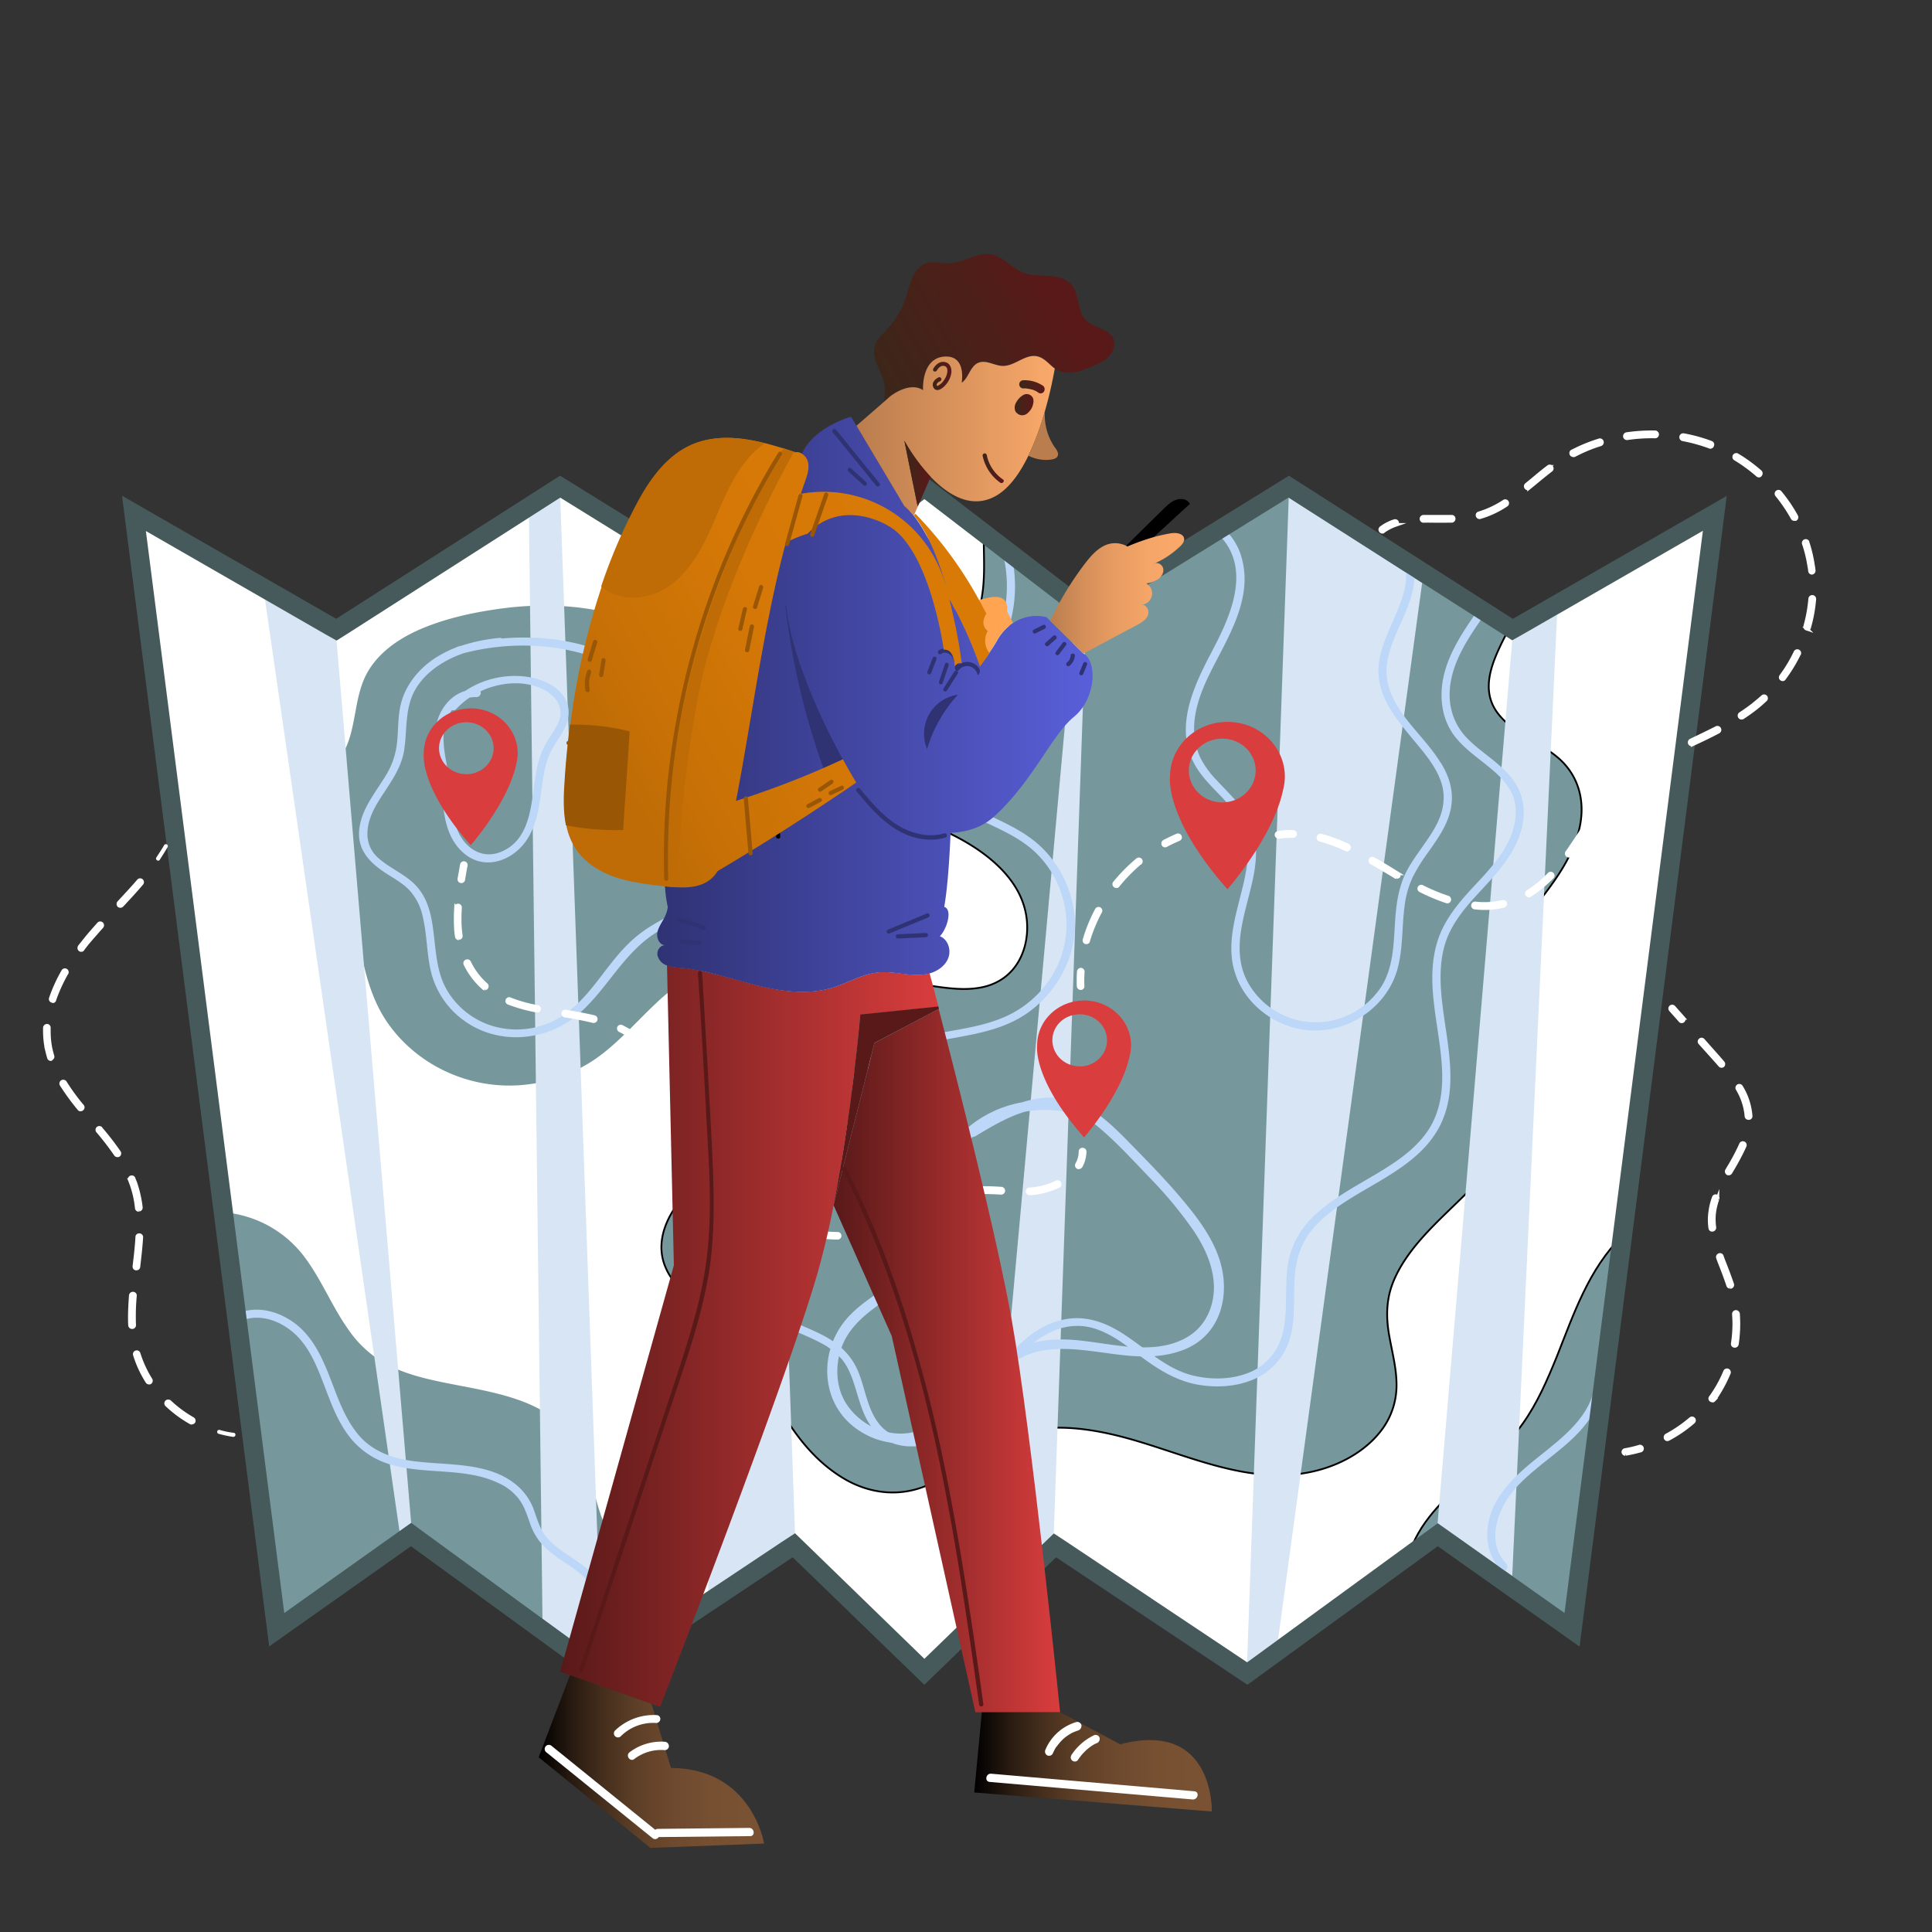 <svg xmlns="http://www.w3.org/2000/svg" xmlns:xlink="http://www.w3.org/1999/xlink" viewBox="0 0 1080 1080"><rect x="0" y="0" width="1080" height="1080" fill="#333333" stroke="none"/><defs><clipPath id="a"><rect x="-36.13" y="-36.13" width="1152.26" height="1152.26" fill="none"/></clipPath><clipPath id="g"><rect x="697.15" y="278.18" width="97.94" height="650.92" fill="none"/></clipPath><clipPath id="i"><rect x="803.63" y="343.58" width="66.79" height="537.29" fill="none"/></clipPath><clipPath id="k"><rect x="550.78" y="343.69" width="56.23" height="550.52" fill="none"/></clipPath><clipPath id="m"><rect x="395.86" y="335.05" width="48.54" height="554.47" fill="none"/></clipPath><clipPath id="o"><rect x="295.68" y="278.18" width="40.76" height="650.92" fill="none"/></clipPath><clipPath id="q"><rect x="148.13" y="335.05" width="81.72" height="521.08" fill="none"/></clipPath><clipPath id="x"><rect x="-196.83" y="-196.83" width="1473.66" height="1473.66" fill="none"/></clipPath><linearGradient id="as" x1="465.96" y1="799.42" x2="592.6" y2="799.42" gradientTransform="matrix(1, 0, 0, -1, 0, 1560)" gradientUnits="userSpaceOnUse"><stop offset="0" stop-color="#591919"/><stop offset="1" stop-color="#d93d3d"/></linearGradient><linearGradient id="au" x1="313.07" y1="813.13" x2="524.53" y2="813.13" xlink:href="#as"/><linearGradient id="aw" x1="544.59" y1="575.1" x2="677.42" y2="575.1" gradientTransform="matrix(1, 0, 0, -1, 0, 1560)" gradientUnits="userSpaceOnUse"><stop offset="0"/><stop offset="0.02" stop-color="#050302"/><stop offset="0.15" stop-color="#291b11"/><stop offset="0.29" stop-color="#462f1d"/><stop offset="0.43" stop-color="#5d3f27"/><stop offset="0.59" stop-color="#6d492e"/><stop offset="0.77" stop-color="#775032"/><stop offset="1" stop-color="#7a5233"/></linearGradient><linearGradient id="az" x1="301.12" y1="575.26" x2="427.12" y2="575.26" xlink:href="#aw"/><linearGradient id="bf" x1="367.31" y1="1166.28" x2="610.71" y2="1166.28" gradientTransform="matrix(1, 0, 0, -1, 0, 1560)" gradientUnits="userSpaceOnUse"><stop offset="0" stop-color="#2f3273"/><stop offset="1" stop-color="#595fd9"/></linearGradient><linearGradient id="bk" x1="587.05" y1="1228.35" x2="661.95" y2="1228.35" gradientTransform="matrix(1, 0, 0, -1, 0, 1560)" gradientUnits="userSpaceOnUse"><stop offset="0" stop-color="#ba7d4e"/><stop offset="0.23" stop-color="#d38e59"/><stop offset="0.5" stop-color="#e99d62"/><stop offset="0.76" stop-color="#f6a668"/><stop offset="1" stop-color="#faa96a"/></linearGradient><linearGradient id="cf" x1="490.04" y1="1343.23" x2="603.39" y2="1405.4" gradientTransform="matrix(1, 0, 0, -1, 0, 1560)" gradientUnits="userSpaceOnUse"><stop offset="0" stop-color="#3b2719"/><stop offset="0.66" stop-color="#511d19"/><stop offset="0.87" stop-color="#591919"/></linearGradient><linearGradient id="ch" x1="478.76" y1="1316.4" x2="589.61" y2="1316.4" gradientTransform="matrix(1, 0, 0, -1, 0, 1560)" gradientUnits="userSpaceOnUse"><stop offset="0" stop-color="#ba7d4e"/><stop offset="1" stop-color="#faa96a"/></linearGradient><linearGradient id="ck" x1="505.5" y1="1295.15" x2="520.27" y2="1295.15" xlink:href="#cf"/><linearGradient id="cm" x1="549.23" y1="1298.27" x2="561.12" y2="1298.27" xlink:href="#cf"/><linearGradient id="co" x1="567.2" y1="1333.8" x2="577.83" y2="1333.8" xlink:href="#cf"/><linearGradient id="cq" x1="521.3" y1="1349.81" x2="531.81" y2="1349.81" xlink:href="#cf"/><linearGradient id="cs" x1="569.81" y1="1343.76" x2="584.01" y2="1343.76" xlink:href="#cf"/><linearGradient id="cu" x1="328.93" y1="1155.3" x2="534.76" y2="1268.16" gradientTransform="matrix(1, 0, 0, -1, 0, 1560)" gradientUnits="userSpaceOnUse"><stop offset="0" stop-color="#bf6c06"/><stop offset="0.2" stop-color="#ca7206"/><stop offset="0.52" stop-color="#d57807"/><stop offset="0.87" stop-color="#d97a07"/></linearGradient></defs><title>onboarding0</title><g clip-path="url(#a)"><polygon points="958.65 287.04 907.01 690.75 907.01 690.75 878.85 910.96 803.74 857.94 787.52 869.67 697.26 935.39 589.72 863.8 516.74 934.43 443.76 863.8 383.81 903.71 336.22 935.39 229.85 857.94 154.74 910.96 124.87 677.52 74.94 287.04 188.03 352.01 313.07 272.1 426.16 342.09 516.74 272.53 549.82 297.92 607.32 342.09 720.41 272.1 843.75 350.94 845.46 352.01 958.65 287.04" fill="#fff"/></g><g clip-path="url(#a)"><path d="M907,690.75,878.85,911l-75.11-53-16.22,11.73c4.8-17.81,20.27-32.64,34.36-44.59,10.67-9.07,21.33-18,29.44-29.45S865,771.3,870.21,758.5C879.6,734.92,888,709.42,907,690.75" fill="#76989c" stroke="#000" stroke-miterlimit="10"/></g><g clip-path="url(#a)"><path d="M172.66,473.64a27.53,27.53,0,0,1-4.26-19.95c2.24-13,11.73-22.51,22-30.84a36.63,36.63,0,0,0,3.52-6.18c5.44-13.34,4.37-28.38,11.63-41.08,6.72-11.63,18.45-19.31,31-24.54,14.83-6.08,31.26-9.39,47.16-11.31,32.43-3.73,66.25.86,94,18.25a102.72,102.72,0,0,1,30.09,28.27c8.54,12.38,12.38,26,15.47,40.33,1.71,7.68,3.31,15.36,6.3,22.62,3,7.46,7.78,13.76,12.16,20.48,3.84,5.76,7,12.16,7.47,19.1a33.91,33.91,0,0,1-5.55,19.63c-8.22,13-21.66,20.7-35.64,27.1-7.78,3.63-15.79,6.93-23.15,11.31a107.05,107.05,0,0,0-18.67,14.51c-11,10.35-20.91,22-33.5,30.72a85.58,85.58,0,0,1-42.89,14.62c-29.45,1.82-57.93-12.27-73.83-35.95-8-12-11.52-25.5-14.4-39.27-3-14.19-5.66-29.23-14.73-41.18-4.37-6-10.13-10.67-14.19-16.64" fill="#76989c"/></g><g clip-path="url(#a)"><path d="M881.84,467c-5.23,17.29-17,30.84-27.85,45.13s-21.23,30.52-18.24,48.76c2.77,17.61,14.93,32.86,14.51,51.11-.32,17.49-10.25,32.86-21.77,45.87-12,13.45-26.24,24.86-37.55,38.84-5.45,6.83-10.35,14.4-13.13,22.62-3,9.07-2.88,18.24-1.17,27.63,1.71,9.6,4.37,19.2,4,29.13a41.51,41.51,0,0,1-7,21.44c-8.33,12.27-22.3,20.49-36.81,24.33-39.26,10.45-77.25-11.21-114.37-19.85-19.21-4.48-40.12-6.29-58.79,1.07-16.22,6.4-28.17,19.31-43.85,26.56-15.9,7.47-33.4,5.66-48.23-3.2-15.36-9.17-26.24-23-35-37.87-9.17-15.36-17-31.79-29.34-45.13-11.2-12-28.7-19.53-35.21-35-6.93-16.21,2.88-33.28,14.94-44.59,12.91-12.16,30.09-19.21,42.78-31.69C440.88,621.3,445.37,607,450,592.81c4.16-12.59,8.65-26.14,19.31-35.1,12.38-10.35,28.81-9.81,44.17-7.68s34,6.51,47.69-3.42c12.06-8.74,15.26-25.49,11.63-38.83-4.26-16.22-18.35-28.59-32.75-37-14-8.22-29.87-13.23-43-22.73-12.8-9.28-20.16-23.36-14.83-38.62,5.77-16.43,21.34-26.67,35.43-36.27,7.25-4.8,14.51-9.93,20.27-16.33a46.55,46.55,0,0,0,11.2-24.75c1.71-11.31.64-22.83.85-34.25L607.43,342l113.09-70,123.33,78.85c-1.17,2.24-2.24,4.37-3.41,6.61-6.19,12.49-12.8,27.42-3.84,40.33,8.43,12,24.11,16.75,34.89,26.25,12.69,11.31,15.15,27.52,10.35,43" fill="#76989c" stroke="#000" stroke-miterlimit="10"/></g><g clip-path="url(#a)"><path d="M383.81,903.71l-47.59,31.68L229.85,857.94l-75.11,53.13L124.87,677.63a64,64,0,0,1,11,1.92,62.94,62.94,0,0,1,35,24c9.07,12.37,14.72,26.67,23.58,39.26a62.37,62.37,0,0,0,16.43,16.64c7.25,4.91,15.58,8,24.11,10.35,29.88,8.11,70,8,87.38,37.24,8.54,14.29,9.18,31.15,16,46.09,6.93,15.25,20.91,25.92,33.18,37.34a146.26,146.26,0,0,1,12.27,13.23" fill="#76989c"/></g><g clip-path="url(#a)"><g clip-path="url(#g)"><polygon points="697.15 929.1 720.41 278.18 794.99 325.87 714.44 916.51 697.15 929.1" fill="#d7e5f4"/></g></g><g clip-path="url(#a)"><g clip-path="url(#i)"><polygon points="803.63 851.43 845.35 358.09 870.42 343.58 845.35 880.98 803.63 851.43" fill="#d7e5f4"/></g></g><g clip-path="url(#a)"><g clip-path="url(#k)"><polygon points="607 348.38 589.08 857.08 550.78 894.21 600.92 343.69 607 348.38" fill="#d7e5f4"/></g></g><g clip-path="url(#a)"><g clip-path="url(#m)"><polygon points="426.48 348.38 444.4 857.08 395.86 889.41 404.93 335.05 426.48 348.38" fill="#d7e5f4"/></g></g><g clip-path="url(#a)"><g clip-path="url(#o)"><polygon points="336.44 929.1 313.18 278.18 295.68 289.38 303.25 904.99 336.44 929.1" fill="#d7e5f4"/></g></g><g clip-path="url(#a)"><g clip-path="url(#q)"><polygon points="188.13 358.09 229.85 851.43 223.34 856.12 148.13 335.05 188.13 358.09" fill="#d7e5f4"/></g></g><g clip-path="url(#a)"><path d="M416.56,474.28c-1.07-20.38-26.25-25.29-35.42-40.86-3.2-5.34-3.63-11.63-3.95-17.71s-.85-11.74-2.77-17.29c-3.84-10.77-12.06-19.95-21.88-26.24-20.48-13.23-47.47-17.39-72-15.26a1.69,1.69,0,0,0-1.39-.32A97.24,97.24,0,0,0,257.8,361c-.64.11-1.17.32-1.81.43a2.14,2.14,0,0,0-.85.43,63.67,63.67,0,0,0-12.81,6.61c-9.28,6.4-16.32,15.58-18.56,26.46-1.39,6.62-1.07,13.34-1.81,20.06a43.29,43.29,0,0,1-6.19,18.35c-6.08,10.14-14.41,19.52-15.05,31.79-.53,11.31,7.37,18.25,16.54,24,4.27,2.67,8.64,5.23,12.06,9a31.65,31.65,0,0,1,7,14.3c2.56,10.67,2.13,21.66,5,32.32a47.51,47.51,0,0,0,18,25.72c19.32,14.08,46.2,11.73,64-3.52,16.64-14.41,25.5-35.21,45.13-46.63,10.77-6.29,23.15-10.24,33-18,8.21-6.93,15.57-16.86,15-28m-9.07,14.51c-6.51,9.92-17.28,15.36-27.85,20.48-10.13,4.91-19.95,10-27.95,17.93-7.25,7-13,15.36-19.2,23.15s-13.23,15.36-22.41,20.06a47.13,47.13,0,0,1-34.89,3,44.68,44.68,0,0,1-24.64-19c-5.66-9.07-6.51-19.52-7.68-29.76-1.07-9.61-2.35-19.74-8.54-27.64-6-7.78-15.68-11.09-22.83-17.49-9.28-8.43-6.4-20.49-.75-30.09,6-10.14,13.66-18.78,15.37-30.62s.1-24,6.93-34.67c5.87-9.18,15.69-15.37,26.14-19,24.75-6.5,52.28-5.86,76.18,3.42,11,4.27,21.34,10.67,28.38,19.95a43.05,43.05,0,0,1,7.36,14.83c1.39,5.65,1.28,11.42,1.81,17.18.54,5.44,1.6,10.77,4.48,15.57a37.67,37.67,0,0,0,8.22,9.18c6.72,5.76,15,10.13,20.91,16.75,6.94,8,6.72,18,1,26.78" fill="#bcd7f7"/></g><g clip-path="url(#a)"><path d="M310.83,384.77c-8.43-6.51-20.38-7.9-30.83-6.3a49.9,49.9,0,0,0-20,7.79c-6.18,1.81-11,6.61-13.87,12.38-5,10.24-2.34,21.65-.42,32.32,2,11.2,1.06,23.15,5.23,33.93,3.09,8.11,10,16,19.52,17.07,9.82,1.07,19.1-4.91,24.11-12.59,6.08-9.28,7-20.48,8.54-31.05.85-5.76,1.81-11.63,4.26-17.07,2.14-4.8,5.45-8.85,7.9-13.44,4.48-8.32,3.31-17.07-4.48-23m1.49,18.77c-1.6,3.84-4.16,7.26-6.4,10.89a46.26,46.26,0,0,0-5.23,12.8c-4.16,16.11-1.38,41.18-20.8,49-8.75,3.52-17-.43-21.77-7.79-5.33-8.11-5.33-18-6.08-27.31-1.06-11.31-5.44-22.94-3.62-34.25a24.58,24.58,0,0,1,4.26-10,2.14,2.14,0,0,0,2.46-.64,45.56,45.56,0,0,1,7.36-6.29,19.22,19.22,0,0,1,3.63-.32,2.42,2.42,0,0,0,2.66-2.16v-.08a3.08,3.08,0,0,0-.1-1c10.45-4.91,23-6.19,33.71-1.71,7.79,3.52,13.44,10.35,9.92,18.88" fill="#bcd7f7"/></g><g clip-path="url(#a)"><path d="M845.24,435.23c-6.61-8.54-16.32-14-24-21.44-9.61-9.18-12.59-21.45-10-34,2.66-13.23,10.67-24.75,18.35-35.85,1.6-2.34-1.92-5.22-3.52-2.77-7.58,11-15.37,22.3-18.67,35.21-3,11.63-2,24.54,5.33,34.56,6.3,8.54,15.9,14.19,23.69,21.34,3.94,3.63,7.46,7.79,9.38,12.81,2.25,6,1.82,12.37.11,18.45-3.73,12.59-13.12,22.41-22.08,32-8.54,9.18-16.54,18.67-20.27,30.62-7,22.3.74,45.88,2.34,68.28.86,11.2.11,22.73-5,33-4.27,8.53-11.52,15.36-19.42,21-15.68,11.2-34.46,18.67-48.12,32.43A47.35,47.35,0,0,0,720,706.44c-2,12.27,0,24.86-2.56,37.13-2.14,10.66-8.75,19.52-19.42,23.79-9.6,3.84-20.59,4-30.62,1.7-22.73-5.33-36.17-27.74-59.32-31.68-12.27-2.14-24.11,2.56-33.4,10-10.24,8.32-17,19.31-24.43,29.76C543,787.31,534.77,797,522.5,801.71c-10.56,4.06-23.36,3.74-30.83-5.44-6.83-8.32-7.9-19.74-11.84-29.34s-10.89-15.9-20.17-20.7c-8.85-4.59-18.78-7.47-26.67-13.44-9.6-7.26-12.06-18.35-7.79-29.13,9.07-22.72,36.17-32.64,45.56-55,2.56-6,3.09-12.06,3-18.46,0-6.93-.43-13.87,2.34-20.48,4.48-10.35,14.62-17.18,25.07-21.45,24.44-10,53.24-6.82,74.9-23.25,18.78-14.19,28.49-37.77,23.47-60.28a62.64,62.64,0,0,0-16.21-30c-9.18-9.39-21.24-14.62-33.08-20.17-11.41-5.33-23.47-12-29.23-23.36-5.55-11.1-1.07-22,6.72-30.84s17.39-16,24.33-25.6a82.5,82.5,0,0,0,14-32.65,77.83,77.83,0,0,0-1.28-34.35c-.74-2.78-5-1.18-4.27,1.49,6.3,24-.32,50.68-17.39,69.45-7.78,8.54-17.39,15.69-23.79,25.4-6.29,9.49-7.25,20.69-1.49,30.62,13.23,23,44.7,24.75,62.41,43.21,17.29,17.92,20.91,44.59,8.75,66a58.9,58.9,0,0,1-27.42,24.54c-13,5.65-27.42,7.14-41.29,9.92-22.19,4.48-48.54,15.26-50.89,39.79-.64,7.15.43,14.41-.75,21.56a37.26,37.26,0,0,1-7.36,16c-7.25,9.6-17.17,16.75-25.71,25.18S419,700.57,418.37,712.73c-.53,10.35,5,19.21,13.77,24.86,8.42,5.55,18.24,8.54,27.1,13.34A38.67,38.67,0,0,1,471,760.32c3.31,4.26,5.23,9.38,6.83,14.51,3.09,9.7,5.33,20.37,13.66,27.52,8.53,7.36,20.8,7.47,31.15,3.95,25.82-8.75,33.61-35.85,51.85-52.81,9.39-8.75,21.87-14.62,35.21-11.42,11.63,2.88,20.91,11,30.19,17.82,8.86,6.4,17.93,11.84,28.92,14,10.13,1.92,21.23,1.49,30.83-2.35a35.69,35.69,0,0,0,20.59-20.81c4.27-11.84,2.67-24.54,3.52-36.8.75-10.89,4-20.6,11.74-28.81,6.4-6.94,14.61-12.27,22.72-17.18,16.54-9.92,35.32-19.1,45.24-35.95,12.16-20.49,6.19-45,3.31-67-1.5-11.31-2.46-23.05.21-34.25,2.88-12.48,11-22.3,19.74-31.69,8.85-9.6,18.13-19.31,22.62-31.69,3.94-11,3.41-22.61-4.06-32.11" fill="#bcd7f7"/></g><g clip-path="url(#a)"><path d="M805.45,426.59c-8.86-14.73-24.44-26.14-29.24-42.89-5.65-19.85,11.1-37.24,14-56.23a34.52,34.52,0,0,0-.75-13.65c-.74-2.78-5-1.18-4.27,1.49,2.57,9.71-1.17,19.42-5,28.38-3.73,8.75-8.22,17.6-9.39,27.1-2.13,17.82,9.92,31.47,20.81,44.6,5.33,6.4,10.77,13,13.65,20.8,3.31,8.86,1.71,17.6-2.77,25.82-4.8,8.75-11.74,16.43-16.33,25.28-5.22,10.25-6,21.66-6.61,32.87-.64,10.88-1.49,22.19-7.58,31.68a44.05,44.05,0,0,1-23.47,17.61,43.34,43.34,0,0,1-51.21-20.81c-10.13-19.42.22-40.86,3.74-60.6,1.7-9.71,1.81-20-2.46-29S686.7,443.34,680,436a50.26,50.26,0,0,1-9.07-12.59,38.41,38.41,0,0,1-3.41-17.29c.42-12,5.44-23.25,10.88-33.82,9.81-19,22.19-39.69,15.36-61.66A33.52,33.52,0,0,0,686.59,298c-1.92-2.14-5.65.42-3.73,2.56,16.43,18.67,4.8,44.17-5,62.84-10.56,20.06-22.51,44.38-8.85,65.93,5.65,9,14.3,15.58,20.7,24,6.61,8.75,8.75,18.67,7.46,29.34-2.45,20.48-13.65,41.39-6.5,62.09,6.18,18.25,25.28,31.79,45.55,31.26,21-.53,39.59-14.94,44.92-34.14,3.2-11.42,2.45-23.36,4-35a52.28,52.28,0,0,1,4.8-17,100.34,100.34,0,0,1,8.32-13.33c5.76-8.11,11.95-16.75,13.12-26.78,1.07-8.22-1.49-16.11-5.86-23.26" fill="#bcd7f7"/></g><g clip-path="url(#a)"><path d="M329.29,878c-7.47-6.94-17.71-11.1-24.12-19.1-3.62-4.59-5-10.24-7-15.58A32.11,32.11,0,0,0,290,831.26c-16-14.72-40.43-11.73-60.6-14.72-11.84-1.81-22.4-6.08-29.76-15.36-7-8.75-10.67-19.42-14.62-29.66-4.37-11.31-9.49-23.37-19.52-31.26-8.86-6.94-21.23-10.67-32.12-6.19a2.23,2.23,0,0,0,1.49,4.2l.11,0c9.93-4.05,20.91-.21,28.6,6.3,8.53,7.14,13,17.81,16.85,27.74,3.74,9.6,7,19.41,12.91,28.05a44.93,44.93,0,0,0,23.9,18c19.85,6.29,42.25,1.6,61.35,10.66a30.1,30.1,0,0,1,11,8.33c3.41,4.26,4.91,9.28,6.72,14.29a33.62,33.62,0,0,0,7.79,12.81,76.37,76.37,0,0,0,11.41,8.85c4.48,3,9.18,6.08,12.81,10.14a35.48,35.48,0,0,1,2.77,43.63c-1.71,2.35,1.81,5.12,3.52,2.88a40.11,40.11,0,0,0-5.33-52" fill="#bcd7f7"/></g><g clip-path="url(#a)"><path d="M891.65,773.33c-2,18.25-18.14,30.3-31.9,41.29-13.12,10.46-26.46,22.62-28.17,39.8-.85,8.53,1.39,16.75,7.47,23.15,2,2.13,4.91-1.28,3-3.42-11.63-12-5-30.72,4.69-41.71,11.31-12.91,27.1-21.34,38.2-34.46,5.87-6.94,10.24-14.94,11.2-23.79.32-2.89-4.27-3.74-4.48-.86" fill="#bcd7f7"/></g><g clip-path="url(#x)"><path d="M680.27,700.06c-5-12.15-13.51-22.79-22.24-32.89-9.28-10.78-19.38-20.88-29.34-31.11-5.59-5.59-11.6-11.32-18.42-15.55a2.07,2.07,0,0,0-1.09-.82l-.68-.28a48,48,0,0,0-9.69-4.23c-9.14-2.73-18.56-1.77-27.43,1a64.83,64.83,0,0,0-31.65,15.28,63.48,63.48,0,0,0-18.29,28.52c-3.82,12.42-.68,26.2-5.73,38.21-4,9.68-13,16.1-21.42,22s-17.88,12-23.88,20.74c-12.83,18.43-10.51,45.17,9.28,58.4a42.38,42.38,0,0,0,30.56,7c9.83-1.77,17.88-7.09,24.84-13.64,15-14.06,25.92-34.52,48.85-37.93,25.38-3.69,51,9.14,76,.41,23.88-8.06,28.93-34.25,20.33-55M663.76,747.4c-20.33,11.88-46.53,1.91-68.36,1.37-11.19-.27-22.11,1.77-31.52,7.64-7.78,4.91-14.06,11.87-20.06,18.56C532,788.34,518.3,804.44,497.7,800.89a36.84,36.84,0,0,1-25-16.78c-5.59-9.28-5.87-21.15-2.18-31.11,7.23-19.38,28.65-26.34,42.43-40.53,7.64-7.91,10.65-17.46,11.33-28.24.68-11.6,1.36-22.38,7-32.89a59,59,0,0,1,12.55-15.83,2.73,2.73,0,0,0,1.5-.4c8.6-5.19,17.74-10.65,27.56-13.65a61.83,61.83,0,0,1,32.48,2.73,55,55,0,0,1,9.82,6.82c9.69,8.33,18.42,17.88,27.16,27A232.25,232.25,0,0,1,667,687.64c6.55,9.69,11.6,20.6,11.6,32.34-.13,11-5,21.69-14.87,27.42" fill="#bcd7f7"/></g><g clip-path="url(#a)"><path d="M845.67,345.93l-125.15-80L607.75,335.69l-90.9-69.78-91,69.78L313.07,265.91l-125.15,80L68.21,277.11l82.26,643.24,79.27-56L336.11,941.8l107-71.27,73.61,71.27,73.62-71.27,107,71.27,106.37-77.46L883,920.46l82.26-643.24Zm28.91,555.75-64.44-45.56-6.51-4.58-6.4,4.69-100.08,73L596.55,862.1l-7.47-4.91-6.4,6.19-65.94,63.91-65.93-64-6.4-6.19L436.94,862,336.33,929,236.25,856l-6.4-4.7-6.51,4.59L158.9,901.68,81.55,296.85l100.72,57.94,5.86,3.3,5.77-3.62,119.28-76.29L420,344.33l6.51,4.05,6.08-4.69L516.74,279l84.18,64.65,6.08,4.69,6.51-4.05,106.8-66.15,119.38,76.18,5.66,3.63,5.87-3.31,100.71-57.93Z" fill="#465a5c"/></g><g clip-path="url(#a)"><path d="M686.17,403.54c-17.71,0-32.12,13.66-32.12,30.62,0,0-3.31,22.83,32.12,62.95,0,0,25.39-29,31-55.16v-.11a30.15,30.15,0,0,0,1.07-7.68c0-16.85-14.3-30.62-32.11-30.62m-2.88,45c-10.35,0-18.68-8-18.68-17.82s8.33-17.82,18.68-17.82,18.67,8,18.67,17.82-8.43,17.82-18.67,17.82" fill="#d93d3d"/></g><g clip-path="url(#a)"><path d="M606,559.31c-14.51,0-26.24,11.2-26.24,25.07,0,0-2.78,18.67,26.24,51.43,0,0,20.81-23.69,25.39-45.13v-.11a24.78,24.78,0,0,0,.86-6.29c0-13.77-11.74-25-26.25-25m-2.45,36.81c-8.43,0-15.26-6.51-15.26-14.62S595.16,567,603.59,567s15.25,6.51,15.25,14.51-6.82,14.62-15.25,14.62" fill="#d93d3d"/></g><g clip-path="url(#a)"><path d="M263.14,396c-14.51,0-26.25,11.2-26.25,25.07,0,0-2.77,18.67,26.25,51.42,0,0,20.8-23.68,25.39-45.13v-.1a24.78,24.78,0,0,0,.85-6.3c0-13.76-11.73-25-26.24-25m-2.46,36.81c-8.42,0-15.25-6.51-15.25-14.51s6.83-14.51,15.25-14.51,15.26,6.5,15.26,14.51-6.83,14.51-15.26,14.51" fill="#d93d3d"/></g><g clip-path="url(#a)"><path d="M258,492.63h-.22a1.08,1.08,0,0,1-1-1.15s0-.09,0-.13h0c.43-2.67,1-5.34,1.39-8a1.14,1.14,0,0,1,1.37-.86h0a1.07,1.07,0,0,1,.86,1.24v0c-.53,2.67-1,5.34-1.39,7.9a1.06,1.06,0,0,1-1.06,1" fill="#fff" stroke="#fff" stroke-miterlimit="10" stroke-width="2"/></g><g clip-path="url(#a)"><path d="M468.3,691.93h0a83.3,83.3,0,0,1-16.21-1.71,1.06,1.06,0,0,1-.9-1.21c0-.06,0-.12,0-.18h0a1.14,1.14,0,0,1,1.37-.85h0a78,78,0,0,0,15.68,1.71,1.12,1.12,0,1,1,0,2.24h0m16-1.6a1.44,1.44,0,0,1-1.18-.86,1.15,1.15,0,0,1,.84-1.38h0a68.9,68.9,0,0,0,13.44-4.27l1.49-.75a1.19,1.19,0,0,1,1.5.54,1.07,1.07,0,0,1-.43,1.44l-.11.05h0c-.53.21-1.06.53-1.6.75a78.2,78.2,0,0,1-13.87,4.48h-.1m-47.16-5.12c-.21,0-.32,0-.43-.11a67.62,67.62,0,0,1-14.08-8.43,1.14,1.14,0,1,1,1.39-1.81h0A72,72,0,0,0,437.58,683a1.23,1.23,0,0,1,.64,1.49,1.31,1.31,0,0,1-1.07.75m76.39-7.69a1.17,1.17,0,0,1-1.17-1.17,1.14,1.14,0,0,1,.53-1A122,122,0,0,1,527.3,668a1.15,1.15,0,0,1,1.48.69l0,.06a1.06,1.06,0,0,1-.62,1.37h0A104.77,104.77,0,0,0,514,677.42c-.11.1-.22.1-.43.1m62-10.45a1.12,1.12,0,1,1-.11-2.24h.64a41.92,41.92,0,0,0,14.4-3.84,1.2,1.2,0,1,1,1.2,2.07l-.13.06a44.87,44.87,0,0,1-15.26,4h-.74m-16-.32h0c-5.33-.32-10.66-.43-16-.22a1.17,1.17,0,1,1-.21-2.34,137,137,0,0,1,16.21.21,1.18,1.18,0,1,1,0,2.35M412,665.68a.94.94,0,0,1-.85-.43A104.84,104.84,0,0,1,401.73,652a1.15,1.15,0,0,1,1.92-1.28h0a111.36,111.36,0,0,0,9.18,12.91,1.18,1.18,0,0,1-.11,1.6.92.92,0,0,1-.75.43m-17.07-27.1a1.18,1.18,0,0,1-1.07-.64c-1.6-3.09-3.09-6.19-4.58-9.28l-2.56-5.12a1.19,1.19,0,1,1,2.07-1.19l.06.12h0l2.56,5.12c1.49,3.1,3.09,6.19,4.59,9.18a1.15,1.15,0,0,1-.46,1.56l-.08,0h0a1.63,1.63,0,0,1-.53.21M380,610.2a1.14,1.14,0,0,1-1-.53,134.85,134.85,0,0,0-8.85-13.23,1.14,1.14,0,1,1,1.81-1.39h0A129.75,129.75,0,0,1,381,608.5a1.2,1.2,0,0,1-.43,1.6,3.41,3.41,0,0,1-.64.1M360.23,585a1,1,0,0,1-.75-.32,59.29,59.29,0,0,0-13-8.75,1.2,1.2,0,0,1-.42-1.6,1.16,1.16,0,0,1,1.38-.42A63.66,63.66,0,0,1,361,583a1.06,1.06,0,0,1,.2,1.49l-.09.11a1,1,0,0,1-.85.42m-28.38-14.19h-.32c-4.8-1.17-9.71-2.13-15.69-3.09a1.16,1.16,0,0,1-1-1.28,1.07,1.07,0,0,1,1.15-1l.13,0h.11c6,1,11,1.92,15.9,3.09A1.15,1.15,0,0,1,333,570v0a1.23,1.23,0,0,1-1.17.85M300.16,565H300a90.88,90.88,0,0,1-15.69-4.38,1.11,1.11,0,0,1-.74-1.39,1.1,1.1,0,0,1,1.38-.74c.11,0,.11,0,.22.1a82.21,82.21,0,0,0,15.25,4.27,1.07,1.07,0,0,1,.9,1.22,1,1,0,0,1,0,.17h0c0,.43-.43.75-1.07.75M271,552.59a1,1,0,0,1-.74-.32c-.54-.53-1.18-1.07-1.71-1.6a42.41,42.41,0,0,1-8.32-11.52,1.2,1.2,0,1,1,2.07-1.2l.06.13A39,39,0,0,0,270.18,549c.53.54,1.07,1,1.6,1.5a1.17,1.17,0,0,1,.11,1.6,2.63,2.63,0,0,1-.86.53m-14.51-28.06a1.25,1.25,0,0,1-1.17-1,41.65,41.65,0,0,1-.53-5.33c-.11-1.82-.11-3.42-.11-5.13s.11-3.84.21-5.86a1.24,1.24,0,0,1,1.18-1.07,1.06,1.06,0,0,1,1.07,1.06.37.37,0,0,1,0,.11h0c-.1,1.92-.21,3.84-.21,5.66s0,3.3.11,4.91.32,3.41.53,5.12a1.07,1.07,0,0,1-.83,1.26l-.13,0-.11.21" fill="#fff" stroke="#fff" stroke-miterlimit="10" stroke-width="2"/></g><g clip-path="url(#a)"><path d="M603.05,652.56a.77.77,0,0,1-.53-.11,1.17,1.17,0,0,1-.43-1.6h0A14.24,14.24,0,0,0,604,643.7a1.07,1.07,0,0,1,1.07-1.07h.11a1.17,1.17,0,0,1,1.17,1.17h0a18,18,0,0,1-2.24,8.21,1.65,1.65,0,0,1-1.07.54" fill="#fff" stroke="#fff" stroke-miterlimit="10" stroke-width="2"/></g><g clip-path="url(#a)"><path d="M604.12,552.38a1.17,1.17,0,0,1-1.17-1.07,70.46,70.46,0,0,1,.1-8.22,1.24,1.24,0,0,1,1.18-1.06,1.18,1.18,0,0,1,1.06,1.28,66.72,66.72,0,0,0-.1,8,1,1,0,0,1-.94,1.07Z" fill="#fff" stroke="#fff" stroke-miterlimit="10" stroke-width="2"/></g><g clip-path="url(#a)"><path d="M607.32,526.77H607a1.05,1.05,0,0,1-.77-1.29.3.3,0,0,1,0-.1h0a89,89,0,0,1,6.83-16.75,1.12,1.12,0,0,1,1.5-.53,1.11,1.11,0,0,1,.53,1.49.11.11,0,0,1-.11.11A91.73,91.73,0,0,0,608.28,526a.86.86,0,0,1-1,.75m16.75-31.37a1.17,1.17,0,0,1-1.17-1.17,1,1,0,0,1,.32-.75,96.53,96.53,0,0,1,12.69-12.8,1.15,1.15,0,0,1,1.61.11,1.14,1.14,0,0,1-.11,1.6h-.11A91.43,91.43,0,0,0,624.93,495a1,1,0,0,1-.86.42" fill="#fff" stroke="#fff" stroke-miterlimit="10" stroke-width="2"/></g><g clip-path="url(#a)"><path d="M651.28,472.68a1.06,1.06,0,0,1-1.07-1.06v-.12a1.14,1.14,0,0,1,.53-1c2.46-1.28,4.91-2.45,7.37-3.52a1.15,1.15,0,0,1,.85,2.14c-2.45,1.06-4.8,2.13-7.15,3.41a.77.77,0,0,1-.53.11" fill="#fff" stroke="#fff" stroke-miterlimit="10" stroke-width="2"/></g><g clip-path="url(#a)"><path d="M714.65,467.77a1.06,1.06,0,0,1-1.07-1.06.37.37,0,0,1,0-.11,1.12,1.12,0,0,1,1-1.07,41,41,0,0,1,8.21-.53,1.17,1.17,0,0,1,0,2.34h-.43a58.22,58.22,0,0,0-7.46.54l-.22-.11" fill="#fff" stroke="#fff" stroke-miterlimit="10" stroke-width="2"/></g><g clip-path="url(#a)"><path d="M830,507.67a46.65,46.65,0,0,1-5.54-.32,1.17,1.17,0,1,1,.21-2.34h0a46.38,46.38,0,0,0,15.36-.86,1.15,1.15,0,0,1,.54,2.24h0A44.31,44.31,0,0,1,830,507.67m-20.91-3.73h-.32A110.42,110.42,0,0,1,794,497.75a1.11,1.11,0,0,1-.53-1.49,1.12,1.12,0,0,1,1.49-.54h0a104.56,104.56,0,0,0,14.4,6,1.16,1.16,0,0,1,.77,1.44l0,.05a1.07,1.07,0,0,1-1.07.75m45.67-3.31a1.12,1.12,0,0,1-1-.53,1.17,1.17,0,0,1,.32-1.6h0a62.58,62.58,0,0,0,11.95-9.82,1.13,1.13,0,1,1,1.7,1.5h0l-.1.1a66.25,66.25,0,0,1-12.38,10.14.82.82,0,0,1-.53.21m-74-10.35a4.94,4.94,0,0,1-.53-.1L778.24,489c-3.73-2.24-7.68-4.59-11.63-6.83a1.21,1.21,0,0,1-.43-1.6,1.16,1.16,0,0,1,1.6-.42h0c4,2.24,7.9,4.58,11.63,6.93l1.92,1.18a1.19,1.19,0,0,1,.43,1.6,2.27,2.27,0,0,1-1.07.42m96.24-11.95a1.43,1.43,0,0,1-.64-.21,1.18,1.18,0,0,1-.32-1.6h0l.64-.85c2.35-3.42,4.69-6.94,6.93-10.35l1.28-1.92a1.15,1.15,0,0,1,1.92,1.28h0l-1.28,1.92c-2.24,3.41-4.58,6.93-6.93,10.35l-.64,1a1.05,1.05,0,0,1-1,.42m-123.87-3.41a.89.89,0,0,1-.53-.11,88.9,88.9,0,0,0-14.62-5.44,1.2,1.2,0,0,1,.43-2.35h.21a93.39,93.39,0,0,1,14.94,5.55,1.11,1.11,0,0,1,.53,1.49h0a1.06,1.06,0,0,1-1,.85m141.58-22.73a2,2,0,0,1-.75-.21,1.07,1.07,0,0,1-.31-1.48l.1-.12A97.06,97.06,0,0,1,903,439.71a16.86,16.86,0,0,1,1.39-1.28,1.13,1.13,0,1,1,1.49,1.71h0l-1.28,1.28a92.94,92.94,0,0,0-9.07,10.35c-.1.32-.42.42-.85.42m23-21.33a1.19,1.19,0,0,1-1.17-1.18,1.14,1.14,0,0,1,.53-1c4-2.56,8.54-5.12,13.87-7.89a1.2,1.2,0,1,1,1.2,2.07L932,423a153.57,153.57,0,0,0-13.66,7.79c-.1.11-.32.11-.64.11m28-14.73a1.18,1.18,0,0,1-1.19-1.18,1.22,1.22,0,0,1,.65-1.06c4.38-2.13,9.39-4.48,14.19-6.93a1.2,1.2,0,1,1,1.2,2.07l-.13.06h0c-4.8,2.56-9.82,4.91-14.19,6.94a4.94,4.94,0,0,1-.53.1m27.84-14.93a1.19,1.19,0,0,1-1.17-1.18,1.14,1.14,0,0,1,.53-1c2.46-1.6,4.8-3.31,6.94-4.91,1.81-1.49,3.63-3,5.44-4.58a1.13,1.13,0,1,1,1.71,1.49h0l-.11.11c-1.81,1.7-3.63,3.3-5.55,4.8-2.13,1.7-4.59,3.41-7,5a.93.93,0,0,1-.75.22m22.94-21.45a1.14,1.14,0,0,1-.64-.21,1.08,1.08,0,0,1-.31-1.48l.1-.12h0a80.85,80.85,0,0,0,8-13.34,1.15,1.15,0,0,1,2.13.85.1.1,0,0,1-.1.11,85.76,85.76,0,0,1-8.32,13.66.86.86,0,0,1-.86.53m13.76-28.27h-.32a1.26,1.26,0,0,1-.85-1.39,82.66,82.66,0,0,0,2.78-15.36,1.17,1.17,0,1,1,2.34.21h0a79.81,79.81,0,0,1-2.88,15.79c0,.43-.43.75-1.07.75m2.67-31.26a1.16,1.16,0,0,1-1.17-1.07,21.55,21.55,0,0,0-.43-2.77,72.05,72.05,0,0,0-3-12.38,1.17,1.17,0,0,1,2-1.17.62.62,0,0,1,.11.42,75.85,75.85,0,0,1,3,12.7,27.75,27.75,0,0,1,.42,2.88,1.21,1.21,0,0,1-1,1.39h-.1m-204.1-29h-4.91c-2.78,0-5.44-.11-8.11,0a1.18,1.18,0,0,1,0-2.35h15.79a1.06,1.06,0,0,1,1.17.95h0V290a1.18,1.18,0,0,1-1.17,1.18h-2.77m194.39-1a1.11,1.11,0,0,1-1-.54,88.76,88.76,0,0,0-8.75-12.91,1.14,1.14,0,1,1,1.81-1.38,84.49,84.49,0,0,1,9,13.23,1.2,1.2,0,0,1-.42,1.6H1003M827.1,289.17a1.19,1.19,0,0,1-1.17-1.17,1.07,1.07,0,0,1,.85-1.07,54,54,0,0,0,14-6.61,1.15,1.15,0,1,1,1.28,1.92h0a52.93,52.93,0,0,1-14.51,6.82.73.73,0,0,1-.43.11M854,273a1,1,0,0,1-.85-.42,1.17,1.17,0,0,1,.1-1.6h0l2.88-2.35c3.1-2.56,6.19-5.23,9.5-7.68a1.14,1.14,0,0,1,1.39,1.81c-3.2,2.46-6.3,5-9.39,7.58l-2.88,2.34a1.13,1.13,0,0,1-.75.32m129.2-7.14a1,1,0,0,1-.74-.32,88.3,88.3,0,0,0-12.59-9.18,1.17,1.17,0,0,1,1.17-2,87.38,87.38,0,0,1,12.91,9.39,1.17,1.17,0,0,1,.11,1.6.89.89,0,0,1-.86.54M879.49,254.5a1.2,1.2,0,0,1-1.07-.64,1.16,1.16,0,0,1,.46-1.57l.08,0a89.93,89.93,0,0,1,14.83-6.09,1.19,1.19,0,1,1,.91,2.19l-.17.06h0a84.55,84.55,0,0,0-14.4,6,2,2,0,0,1-.64.11m76.71-4.7a.66.66,0,0,1-.43-.1,93.39,93.39,0,0,0-15-4.17,1.2,1.2,0,0,1-1-1.38,1.16,1.16,0,0,1,1.28-1h0a87.32,87.32,0,0,1,15.47,4.26,1.07,1.07,0,0,1,.7,1.34,1,1,0,0,1-.06.16,1.06,1.06,0,0,1-1,.85M909.47,245a1.17,1.17,0,0,1-1.17-1.17,1.24,1.24,0,0,1,1-1.18,99.37,99.37,0,0,1,15.89-1,1.2,1.2,0,0,1,1.18,1.18h0a1.17,1.17,0,0,1-1,1.17h-.22a94.26,94.26,0,0,0-15.57,1h-.11" fill="#fff" stroke="#fff" stroke-miterlimit="10" stroke-width="2"/></g><g clip-path="url(#a)"><path d="M772.8,297.28a1.26,1.26,0,0,1-1-.53,1.17,1.17,0,0,1,.21-1.6h0a24.78,24.78,0,0,1,7.47-3.85,1.19,1.19,0,0,1,1.49.64h0a1.15,1.15,0,0,1-.69,1.48l-.05,0h0a27.47,27.47,0,0,0-6.83,3.52.64.64,0,0,1-.64.32" fill="#fff" stroke="#fff" stroke-miterlimit="10" stroke-width="2"/></g><g clip-path="url(#a)"><path d="M88.38,481.11a1.57,1.57,0,0,1-.64-.22,1.17,1.17,0,0,1-.32-1.6c1.49-2.24,3-4.58,4.27-6.72a1.12,1.12,0,1,1,2,1h0a.1.1,0,0,1-.1.11h0c-1.28,2.24-2.78,4.59-4.27,6.93a1.12,1.12,0,0,1-1,.54" fill="#fff"/></g><g clip-path="url(#a)"><path d="M107.16,795.31a.78.78,0,0,1-.54-.11,68,68,0,0,1-13.44-9.92,1.17,1.17,0,0,1,0-1.6,1.28,1.28,0,0,1,1.6-.11,67.28,67.28,0,0,0,13,9.61,1.2,1.2,0,0,1,.42,1.6,1.67,1.67,0,0,1-1.06.53m-23.8-22.4a1.12,1.12,0,0,1-1-.54,61.64,61.64,0,0,1-7-15.15,1.12,1.12,0,0,1,2.14-.64,62.48,62.48,0,0,0,6.72,14.62,1.18,1.18,0,0,1-.32,1.6h0a.84.84,0,0,1-.54.11m-9.49-31a1.16,1.16,0,0,1-1.17-1.07c-.11-1.49-.11-3.09-.11-4.59,0-3.62.21-7.57.53-12.05a1.2,1.2,0,0,1,1.28-1.07,1.08,1.08,0,0,1,1.08,1.06s0,.08,0,.11h0a118.21,118.21,0,0,0-.53,11.85c0,1.49,0,3,.1,4.48a1.15,1.15,0,0,1-1,1.27h-.16m2.35-32.76h-.11a1.06,1.06,0,0,1-1-1.14.68.68,0,0,1,0-.14h0c.64-5.22,1.28-10.77,1.6-16.32a1,1,0,0,1,.93-1.07h.24A1.09,1.09,0,0,1,79,691.5s0,.07,0,.11h0c-.32,5.55-1,11.2-1.6,16.43a1.06,1.06,0,0,1-1.06,1.07h-.11m1.38-32.75a1.16,1.16,0,0,1-1.17-1.07,55.88,55.88,0,0,0-2.88-13c-.32-.86-.64-1.82-1-2.67a1.15,1.15,0,0,1,.69-1.48h.06a1.06,1.06,0,0,1,1.37.61v0c.32,1,.75,1.81,1.07,2.77a65.13,65.13,0,0,1,3,13.44,1.19,1.19,0,0,1-1,1.28h0l-.22.11M65.65,645.84a1.12,1.12,0,0,1-1-.54,156.77,156.77,0,0,0-9.92-12.91,1.13,1.13,0,1,1,1.6-1.6.39.39,0,0,1,.11.22,159.05,159.05,0,0,1,10.13,13.12,1.16,1.16,0,0,1-.32,1.6c-.1.11-.42.11-.64.11M45.06,620.23a.94.94,0,0,1-.85-.43,136.37,136.37,0,0,1-9.82-13.44,1.15,1.15,0,0,1,1.92-1.28.11.11,0,0,0,.11.11A116.36,116.36,0,0,0,46,618.31a1.07,1.07,0,0,1-.09,1.51l-.12.09a1.16,1.16,0,0,1-.75.32M28.42,592.06a1.05,1.05,0,0,1-1.07-.85c-.53-1.6-.85-3.2-1.28-4.91a49.07,49.07,0,0,1-1-9.6v-2.24a1.25,1.25,0,0,1,1.18-1.07,1.08,1.08,0,0,1,1.07,1.07.45.45,0,0,1,0,.11v2.13a51.12,51.12,0,0,0,.86,9.07c.32,1.49.74,3.09,1.17,4.59a1.08,1.08,0,0,1-.66,1.36l-.09,0c0,.32-.1.32-.21.32m1.07-32.43a.35.35,0,0,1-.32-.11,1.06,1.06,0,0,1-.78-1.29l0-.09h0A87.37,87.37,0,0,1,35.25,543a1.12,1.12,0,1,1,2,1,.09.09,0,0,1-.1.1,91.43,91.43,0,0,0-6.72,14.73.89.89,0,0,1-.9.86h-.06m16-28.59a1.18,1.18,0,0,1-1.17-1.18,1.91,1.91,0,0,1,.21-.74l3.84-4.8c2-2.46,4.27-5,6.83-7.9a1.14,1.14,0,0,1,1.6-.11,1.15,1.15,0,0,1,.11,1.61h0c-2.56,2.88-4.81,5.44-6.83,7.78-1.28,1.5-2.56,3.1-3.74,4.7a1,1,0,0,1-.85.64m21.76-24.65a1,1,0,0,1-.74-.32,1.15,1.15,0,0,1,0-1.6h0c3.52-3.84,7.36-7.89,11-12.16a1.13,1.13,0,1,1,1.7,1.49h0c-3.62,4.27-7.46,8.43-11.09,12.27a1.06,1.06,0,0,1-.86.32" fill="#fff" stroke="#fff" stroke-miterlimit="10" stroke-width="2"/></g><g clip-path="url(#a)"><path d="M130.31,803.21h-.11a68.16,68.16,0,0,1-8-1.71,1.07,1.07,0,0,1-.77-1.3.29.29,0,0,1,0-.09,1.07,1.07,0,0,1,1.3-.77l.09,0a47,47,0,0,0,7.79,1.6,1.08,1.08,0,0,1,1,1.15s0,.09,0,.14a1.23,1.23,0,0,1-1.28,1" fill="#fff"/></g><g clip-path="url(#a)"><path d="M940.09,570.94a.94.94,0,0,1-.85-.43l-5.34-6a1.13,1.13,0,1,1,1.71-1.49h0l5.33,6a1.06,1.06,0,0,1,0,1.51l-.1.09a1,1,0,0,1-.75.32" fill="#fff" stroke="#fff" stroke-miterlimit="10" stroke-width="2"/></g><g clip-path="url(#a)"><path d="M932.09,804.59a1.06,1.06,0,0,1-1.07-1.06.41.41,0,0,1,0-.11,1.12,1.12,0,0,1,.53-1,77.94,77.94,0,0,0,13.55-9.28,1.13,1.13,0,1,1,1.5,1.7h0a74.3,74.3,0,0,1-14,9.61,1,1,0,0,1-.53.1m25.07-21.66a1.14,1.14,0,0,1-.64-.21,1.07,1.07,0,0,1-.31-1.48l.1-.12c.64-.85,1.17-1.6,1.7-2.45a70.07,70.07,0,0,0,6.3-11.85,1.15,1.15,0,0,1,2.2.7,1.11,1.11,0,0,1-.07.16A79.6,79.6,0,0,1,959.93,780c-.53.85-1.17,1.7-1.81,2.56a1.35,1.35,0,0,1-1,.42m12.7-30.62h-.22a1.07,1.07,0,0,1-1-1.14s0-.09,0-.14a74.8,74.8,0,0,0,.86-11c0-1.81-.11-3.62-.22-5.44a1.2,1.2,0,0,1,1.07-1.28h0a1.27,1.27,0,0,1,1.28,1.07c.11,1.92.21,3.73.21,5.65a80.66,80.66,0,0,1-.85,11.31,1.24,1.24,0,0,1-1.17,1m-2.67-33.07a1.07,1.07,0,0,1-1.07-.75c-1.07-3.3-2.35-6.72-3.63-10-.74-1.92-1.49-3.73-2.13-5.65a1.21,1.21,0,0,1,1-1.39,1.07,1.07,0,0,1,1.17.54c.64,1.92,1.39,3.73,2.14,5.65,1.28,3.31,2.56,6.72,3.73,10.14a1.14,1.14,0,0,1-.69,1.47l0,0h-.43m-10-31.79a1.17,1.17,0,0,1-1.17-1.07,32,32,0,0,1-.32-4.59,27.85,27.85,0,0,1,.32-4.37,33.64,33.64,0,0,1,1.92-7.9,1.13,1.13,0,1,1,2.24.32h0c0,.11-.11.32-.11.43a35.56,35.56,0,0,0-1.81,7.47,26.12,26.12,0,0,0-.22,4,30.52,30.52,0,0,0,.32,4.38,1.26,1.26,0,0,1-1.17,1.28h0M966.33,656a.82.82,0,0,1-.53-.1,1.22,1.22,0,0,1-.43-1.6h0l1-1.71a115.34,115.34,0,0,0,6.83-12.91,1.15,1.15,0,0,1,2.14.85,129.49,129.49,0,0,1-6.94,13.13l-1,1.7a1.17,1.17,0,0,1-1.07.64M977.43,625a1.16,1.16,0,0,1-1.17-1.06,35.34,35.34,0,0,0-5-15.26,1.21,1.21,0,0,1,.43-1.6h0a1.2,1.2,0,0,1,1.6.43h0a36.36,36.36,0,0,1,5.33,16.21,1.06,1.06,0,0,1-.82,1.27,1,1,0,0,1-.35,0h0m-15.15-29.12a1,1,0,0,1-.85-.43c-1.18-1.39-2.35-2.67-3.52-4L950.33,583a1.08,1.08,0,0,1,0-1.51.44.44,0,0,1,.11-.09h0a1.06,1.06,0,0,1,1.51,0l.09.1h0l7.57,8.54c1.18,1.28,2.35,2.67,3.52,4.05a1.17,1.17,0,0,1-.1,1.6,1.55,1.55,0,0,1-.75.22" fill="#fff" stroke="#fff" stroke-miterlimit="10" stroke-width="2"/></g><g clip-path="url(#a)"><path d="M908.62,812.81a1.2,1.2,0,0,1-1.18-1.18,1.13,1.13,0,0,1,1-1.06,69.3,69.3,0,0,0,7.79-1.82,1.15,1.15,0,1,1,1,2.07l-.16.07h-.1a72.86,72.86,0,0,1-8,1.81l-.32.11" fill="#fff" stroke="#fff" stroke-miterlimit="10" stroke-width="2"/></g><g clip-path="url(#a)"><path d="M592.6,957.16H545.23L498.5,746.87,466,673.79h0v-.11l22.83-90.58L524.74,564c10.14,39.15,32.54,127.06,40.87,174.11,11,61.78,27,219,27,219" fill="url(#as)"/></g><g clip-path="url(#a)"><path d="M524.53,562.73l-43.64,4.48S476.31,622,466,673.68v.11h0c-2.35,12.06-5.12,23.9-8.11,34.78-16,57.93-88.87,245.6-88.87,245.6l-4.91-1.7-45.56-16-5.44-1.92,63.59-227.25-3.84-167.72a28.59,28.59,0,0,0,8,1.39c14.29,1.39,28.06,6.19,42,9.71s28.81,5.55,42.57,1.39c8.65-2.67,16.75-7.69,25.72-8.54,4.8-.43,9.49.32,14.29.85s9.6,1,14.19-.32c0,0,1.92,6.94,4.91,18.46" fill="url(#au)"/></g><g clip-path="url(#a)"><path d="M626.21,975.08c52.7-13.87,51.21,37.56,51.21,37.56L544.59,1002l4.27-44.81H592.6Z" fill="url(#aw)"/></g><g clip-path="url(#a)"><path d="M524.85,563.9,488.79,583,466,673.58c10.24-51.64,14.93-106.48,14.93-106.48l43.64-4.48c.11.53.21.85.32,1.28" fill="#591919"/></g><g clip-path="url(#a)"><path d="M427.12,1030.56,363.53,1033l-62.41-50.68,17.5-45.88,45.55,16,10.89,35.84c45.45.32,52.06,42.36,52.06,42.25" fill="url(#az)"/></g><g clip-path="url(#a)"><path d="M397.57,632.82q-2.13-39.52-4.48-79.06c-.22-3.41-.43-6.72-.64-10a1.06,1.06,0,0,0-1.15-1h-.13a1.07,1.07,0,0,0-1,1.17h0c1.7,26.24,3.2,52.38,4.58,78.63,1.39,25.92,3.53,52.06.64,78-2.77,25.28-10.88,49.61-18.77,73.62C368.44,799,360.12,824,351.9,848.87s-16.64,50-25,75l-3.09,9.28c-.43,1.39,1.6,2.35,2.13,1,8.32-25.17,16.64-50.25,25.07-75.43l25-75.43c8-24,16.43-48,20.48-73.08,3.84-25.6,2.35-51.64,1.07-77.35" fill="#591919"/></g><g clip-path="url(#a)"><path d="M540.85,892.4q-4.64-30.25-10.35-60.17c-3.84-19.74-8.1-39.48-13.23-58.9s-10.88-38.94-17.6-57.93a530.94,530.94,0,0,0-23.36-55.8c-1.07-2.24-2.24-4.48-3.42-6.72-.64-1.28-2.77-.53-2.13.85A539.57,539.57,0,0,1,494.87,709c6.93,18.88,13,38.09,18.24,57.4s9.82,39.37,13.77,59.21,7.47,39.9,10.56,59.85,6.08,40,8.85,60.07l1.07,7.47a1.19,1.19,0,0,0,2.35-.21c-2.78-20.17-5.66-40.23-8.86-60.39" fill="#591919"/></g><g clip-path="url(#a)"><path d="M528.9,465.64v.53a44.7,44.7,0,0,1-59.83-20.45l0,0a10.38,10.38,0,0,1-.53-1.18c3.41-2.35,6.83-4.59,10.24-6.93,4.8,8,8.53,13.33,10,14.83,4.59,4.37,22.3,13,40.11,13.23"/></g><g clip-path="url(#a)"><path d="M533.81,340.7a6.71,6.71,0,0,0-1.49.86c-.54-2.14-1.07-4.38-1.6-6.62,1,1.81,2,3.84,3.09,5.76" fill="#4c7cd4"/></g><g clip-path="url(#a)"><path d="M600.28,400.77c-12.48,10.24-23,36.17-44.6,55.69a34,34,0,0,1-10.45,6.4,44.15,44.15,0,0,1-13.87,2.67v.64c-.64,15-1.71,30.3-3.52,40.76,4.91,1.6,1.28,12.8-2.46,16.43,4.48,1.7,6.4,7.46,4.8,11.95s-6,7.57-10.56,8.85-9.49.85-14.29.32-9.5-1.39-14.3-.85c-9.07.85-17.07,5.87-25.71,8.53-13.77,4.16-28.6,2.14-42.57-1.38s-27.64-8.33-42-9.71a29.39,29.39,0,0,1-8-1.39,7.91,7.91,0,0,1-5.23-5.76c-.43-2.67,1.6-5.66,4.38-5.55-3.31,0-5.13-4.16-4.38-7.36s2.88-5.87,4.27-8.86a16.57,16.57,0,0,0,1.49-5.12c-3.3-15.79-1.6-32.22,1.71-47.9,1.28-6,2.67-11.84,4.27-17.82.74-3.09,1.6-6.08,2.45-9.07,2.56-9.49,5.12-19,7.79-28.48,5.23-18.78,10.67-37.56,16.64-56.12,5.76-18,11.95-36,19.42-53.35,6.08-14.29,13.23-28.16,22.83-40.43-.1,0-.1-.11-.21-.11,6.72-15.15,27.53-20.81,27.53-20.81l3,5,26.89,44.92a28.22,28.22,0,0,1,4.37,4.37l.32.32.11.21a1.09,1.09,0,0,1,.43.54,77.44,77.44,0,0,1,6.93,10.77c1.82,3,3.63,6,5.34,9.07a251.67,251.67,0,0,1,19.73,46.2c1.92,6,3.52,11.95,5,18,1.49-2,3.2-4.37,5.12-7.15,1.39-2.13,3-4.59,4.59-7.36a28.17,28.17,0,0,1,8.85-9.6,23.59,23.59,0,0,1,18.67-3.2l2.14,2.13,18.35,18.14a.84.84,0,0,0,.42.21c7.47,4.7,6.62,25.18-5.65,35.21" fill="url(#bf)"/></g><g clip-path="url(#a)"><path d="M566.25,348.17a29.38,29.38,0,0,0-8.86,9.6c-1.6,2.78-3.09,5.12-4.59,7.36a11.36,11.36,0,0,1-1-12.37,3.26,3.26,0,0,0,1.92.64,6.73,6.73,0,0,0,4.8-2.35,15.71,15.71,0,0,0,4.38-9.39Z" fill="#ffa451"/></g><g clip-path="url(#a)"><path d="M439.39,338.68c3,27.31,18.67,62,31.79,85.88-3.62,1.71-7.25,3.31-10.88,4.91A409.29,409.29,0,0,1,439,338.68Z" fill="#2f3273"/></g><g clip-path="url(#a)"><path d="M665.15,281.7c-6.83,6.19-13.55,12.49-20.38,18.67a98.54,98.54,0,0,0-14.51,5.34,3.82,3.82,0,0,0-.85-.54l21-20.69c2.14-2,4.27-4.16,7.15-5.12s6.19-.32,7.58,2.34"/></g><g clip-path="url(#a)"><path d="M644.77,300.27c3.2-.86,6.4-1.6,9.6-2.14,3-.53,7.26,0,7.58,3.1.1,1.6-1.07,3.09-2.24,4.16a49.15,49.15,0,0,1-13.87,9.39,5.68,5.68,0,0,0-1.18.53,5.68,5.68,0,0,0,1.18-.53,4,4,0,0,1,4.37,2.88c.53,2.34-.85,4.69-2.77,6.08a18.27,18.27,0,0,1-6.62,2.45,6.39,6.39,0,0,1,2.35,8.74h0a6.68,6.68,0,0,1-5.12,3.2c2.77-.43,4.69,3.31,3.63,5.87s-3.74,4.16-6.19,5.44c-9.92,5.23-19.85,10.56-29.66,15.9l-.43-.22L587.05,347a180.09,180.09,0,0,1,19-31.37c3.1-4.05,6.4-8.11,11-10.46A13.82,13.82,0,0,1,629.3,305a2.35,2.35,0,0,1,.85.53,125.83,125.83,0,0,1,14.62-5.22" fill="url(#bk)"/></g><g clip-path="url(#a)"><path d="M552,352.76A6.27,6.27,0,0,1,549.6,347a10.38,10.38,0,0,1,1.5-3.95c-1.28-2.56-2.56-5.12-4.06-7.58,1.92-.53,3.74-1,5.66-1.38,3-.64,6.5-.86,8.64,1.28,1.6,1.6,1.92,4.16,1.6,6.4a16.35,16.35,0,0,1-4.38,9.39,6.18,6.18,0,0,1-4.8,2.35,3.87,3.87,0,0,1-1.81-.75" fill="#ffa451"/></g><g clip-path="url(#a)"><path d="M535.52,388.29a77.86,77.86,0,0,0-17.28,30.4,22.07,22.07,0,0,1,11.88-28.88l.06,0a23.17,23.17,0,0,1,5.34-1.49" fill="#2f3273"/></g><g clip-path="url(#a)"><path d="M527.84,465.85c-9,2.67-18.67,0-26.46-4.8-8.22-5.23-14.51-12.8-20.7-20.17-1-1.17-2.77.22-1.92,1.39,6.51,7.9,13.23,15.79,22,21.23,8.21,5.12,18.35,7.47,27.84,4.7,1.39-.64.64-2.78-.74-2.35" fill="#2f3273"/></g><g clip-path="url(#a)"><path d="M534.88,375a1.18,1.18,0,0,0-1.49.53l-6,9.39a1.07,1.07,0,0,0,.43,1.45l.1.05h0a1.19,1.19,0,0,0,1.5-.54l6-9.39a1,1,0,0,0-.28-1.37,1.15,1.15,0,0,0-.25-.12" fill="#2f3273"/></g><g clip-path="url(#a)"><path d="M529.76,370.58a1.18,1.18,0,0,0-1.5.53c-1.06,3.31-2.24,6.51-3.3,9.81a1.19,1.19,0,0,0,.53,1.5,1.08,1.08,0,0,0,1.45-.43s0-.07,0-.11c1.07-3.3,2.24-6.61,3.31-9.81a1.22,1.22,0,0,0-.53-1.49" fill="#2f3273"/></g><g clip-path="url(#a)"><path d="M522.93,367.16a1.18,1.18,0,0,0-1.49.53c-1,2.57-2,5.13-3,7.69a1.18,1.18,0,0,0,.53,1.49,1.07,1.07,0,0,0,1.45-.43s0-.07.05-.1l3-7.68a1.23,1.23,0,0,0-.53-1.5" fill="#2f3273"/></g><g clip-path="url(#a)"><path d="M595.69,359.16a1.16,1.16,0,0,0-1.6.11l-3.84,5.12a1.13,1.13,0,0,0,1.71,1.49l3.84-5.12a1.07,1.07,0,0,0,0-1.51l-.11-.09" fill="#2f3273"/></g><g clip-path="url(#a)"><path d="M590.46,355.64a1.19,1.19,0,0,0-1.6-.32l-4.26,3.84a1.08,1.08,0,0,0-.43.75,1.16,1.16,0,0,0,.21.85,1.2,1.2,0,0,0,1.6.32l4.27-3.84a1.08,1.08,0,0,0,.43-.75,2,2,0,0,0-.22-.85" fill="#2f3273"/></g><g clip-path="url(#a)"><path d="M584.6,350a1.08,1.08,0,0,0-1.34-.7l-.16.06L578,351.9a1.2,1.2,0,0,0-.64,1.5,1.07,1.07,0,0,0,1.34.7l.16-.06,5.12-2.56a1.29,1.29,0,0,0,.64-1.5" fill="#2f3273"/></g><g clip-path="url(#a)"><path d="M599.85,365.35a1.25,1.25,0,0,0-1.38,1,5.13,5.13,0,0,1-.22,1.28h0v.1l-.1.33-.32.64a.43.43,0,0,1-.11.21V369h0a1.82,1.82,0,0,1-.43.53c-.1.21-.32.32-.42.43l-.11.1h0s-.21.11-.21.22a1.15,1.15,0,0,0,1.28,1.92,8,8,0,0,0,3-5.45,1.05,1.05,0,0,0-.69-1.33.86.86,0,0,0-.27,0" fill="#2f3273"/></g><g clip-path="url(#a)"><path d="M607.11,370.15a1.2,1.2,0,0,0-1.5.53l-2.13,5.12a1.12,1.12,0,1,0,2,1c.74-1.7,1.38-3.41,2.13-5.12a1.11,1.11,0,0,0-.53-1.49h0" fill="#2f3273"/></g><g clip-path="url(#a)"><path d="M491.67,270.18c-8.11-9.92-16.22-20-24.33-30a1.19,1.19,0,0,0-1.92,1.39l24.33,29.87c1,1.17,2.88-.11,1.92-1.28" fill="#2f3273"/></g><g clip-path="url(#a)"><path d="M484.2,269.54l-8.53-7.79a1.14,1.14,0,0,0-1.5,1.71h0l8.54,7.79a1.17,1.17,0,0,0,1.6-.11,1.08,1.08,0,0,0,0-1.51l-.11-.09" fill="#2f3273"/></g><g clip-path="url(#a)"><path d="M518.13,510.66l-21.77,9c-1.38.54-.53,2.78.86,2.14l21.76-9c1.28-.53.54-2.77-.85-2.13" fill="#2f3273"/></g><g clip-path="url(#a)"><path d="M517.6,521.54l-15.8.75c-1.49.11-1.28,2.35.22,2.35l15.79-.75a1.19,1.19,0,0,0-.21-2.35" fill="#2f3273"/></g><g clip-path="url(#a)"><path d="M393.62,517.38l-14.19-4.59a1.2,1.2,0,0,0-.56,2.33l.13,0,14.19,4.59a1.27,1.27,0,0,0,1.39-1,1.31,1.31,0,0,0-1-1.39" fill="#2f3273"/></g><g clip-path="url(#a)"><path d="M391.06,525.92l-9.82-.75a1.2,1.2,0,0,0-.42,2.35l9.81.74a1.26,1.26,0,0,0,1.39-1,1.29,1.29,0,0,0-1-1.38" fill="#2f3273"/></g><g clip-path="url(#a)"><path d="M547.36,373.67a8,8,0,0,0-4.69-3.41,8.27,8.27,0,0,0-6.72,1.28c-.43-2.67-1.07-5.34-3.2-7.15s-5.45-2.56-7.9-.86a1.19,1.19,0,1,0,1.39,1.92c1.81-1.38,4.26-.32,5.65,1.28,1.6,2,1.82,4.81,2,7.26a1.28,1.28,0,0,0,1.28,1.07,1.08,1.08,0,0,0,.75-.43,5.94,5.94,0,0,1,8.32-1.07,6.17,6.17,0,0,1,2.13,3.31c.21,1.39,2.14-1.17,1-3.2" fill="#2f3273"/></g><g clip-path="url(#a)"><path d="M434.27,442a1.21,1.21,0,0,0-1.39-1,1.17,1.17,0,0,0-1,1.17c.75,8.54,1.39,17.08,2,25.61a1.07,1.07,0,0,0,1.15,1l.13,0a1.06,1.06,0,0,0,1-1.16h0Z"/></g><g clip-path="url(#a)"><path d="M537.55,213.85c.53-4.06,1.17-15.26-9.61-14.62-13.12.85-12,18.78-12,18.78-7.78-5.12-18.35,3.41-18.35,3.41l-3.41,3a38.82,38.82,0,0,0,.21-9.39c-.64-3.73-2.45-7.15-3.94-10.67s-2.46-7.47-1.39-11.09,3.95-6.09,6.51-8.86a50.68,50.68,0,0,0,11.2-19.2c1.07-3.52,1.81-7.15,3.41-10.46s4.06-6.4,7.58-7.57c4.16-1.39,8.64.21,13,0,8-.32,15.37-6.3,23.16-5,7,1.17,11.73,7.9,18.45,10.35,4.38,1.71,9.18,1.39,13.87,1.71s9.61,1.38,12.7,4.91c4.8,5.54,3,14.83,8.21,19.95,4.49,4.48,13,4.58,15.26,10.45,1.28,3.31-.1,7.15-2.56,9.71s-5.76,4.06-9,5.44c-6.3,2.67-13.66,5.44-19.63,2.24a14.3,14.3,0,0,1-1.6-1.06h0c-3.2-2.35-5.76-6-9.71-6.83-6.72-1.5-12.59,5.55-19.42,5.33-4.69-.1-9.39-3.63-13.76-1.71s-5.44,8.65-9.28,11.21" fill="url(#cf)"/></g><g clip-path="url(#a)"><path d="M589.61,206.06h0a226.82,226.82,0,0,1-5.44,23.58,150.61,150.61,0,0,1-9.28,25.07c-5.12,10.56-11.63,19.52-19.85,23.36-13.12,6.19-25.6-1.92-34.78-11.52a98.14,98.14,0,0,1-14.72-20.27L513,283.2l-1.71,3.94-.53,1.07a41.16,41.16,0,0,0-5.23-5.33L478.76,238l15.47-13.44,3.41-3S508.21,213,516,218.11c0,0-1.17-17.92,12-18.77,10.78-.64,10.14,10.56,9.61,14.61,3.84-2.56,4.69-9.17,9.17-11.09s9.07,1.6,13.76,1.71c6.83.1,12.81-6.94,19.42-5.34,3.84.85,6.4,4.38,9.71,6.83" fill="url(#ch)"/></g><g clip-path="url(#a)"><path d="M589.72,250.12c1,1.39,2.13,3,1.6,4.59s-2.35,2-4,2.24a21.91,21.91,0,0,1-12.48-2.24,150.61,150.61,0,0,0,9.28-25.07,31.74,31.74,0,0,0,5.55,20.48" fill="#ba7d4e"/></g><g clip-path="url(#a)"><path d="M520.26,266.55,513,283.3l-7.47-36.91a108.19,108.19,0,0,0,14.72,20.16" fill="url(#ck)"/></g><g clip-path="url(#a)"><path d="M560.7,268.05a21.73,21.73,0,0,1-9.07-13.55,1.18,1.18,0,0,0-2.35.21h0a24.59,24.59,0,0,0,9.92,15.15c1.18.75,2.67-1,1.5-1.81" fill="url(#cm)"/></g><g clip-path="url(#a)"><path d="M577.34,226.65a9.4,9.4,0,0,1-3,4.37,4.32,4.32,0,0,1-5.22.43c-.22-.11-.32-.32-.54-.43a3.41,3.41,0,0,1-1-1.17,5.56,5.56,0,0,1,.54-5,10.32,10.32,0,0,1,3.94-4.06,3.79,3.79,0,0,1,4.91,1c1.07,1.28.86,3.2.32,4.91" fill="url(#co)"/></g><g clip-path="url(#a)"><path d="M528.69,202.54c-3-1-5.65,1.17-7,3.63a1.06,1.06,0,0,0,.43,1.44l.1,0a1.2,1.2,0,0,0,1.5-.53c.74-1.28,2-2.67,3.73-2.56s2.24,1.6,2.13,3.09a9.73,9.73,0,0,1-1.81,4.8,9.5,9.5,0,0,1-1.6,1.92,5.89,5.89,0,0,1-1,.75c-.32.21-.75.64-1.17.64s-.43-.75-.32-1.07c.32-.85,1.38-1.28,2.13-1.71a1.17,1.17,0,0,0-1.17-2,.1.1,0,0,0-.11.1,5.89,5.89,0,0,0-2.77,2.56,3.32,3.32,0,0,0,.21,3.31c1.81,2.67,5.12,0,6.51-1.6a12.86,12.86,0,0,0,3.3-6.72c.33-2.35-.42-5.23-3.09-6.08" fill="url(#cq)"/></g><g clip-path="url(#a)"><path d="M583.21,215.77a18.42,18.42,0,0,0-11.31-3.2,2.29,2.29,0,0,0-2.14,2.42v0h0a2.28,2.28,0,0,0,2.42,2.14h1.31a1.4,1.4,0,0,1,.64.11,17,17,0,0,1,2.35.43c.21,0,.32.1.53.1l.32.11c.32.11.75.32,1.07.43a5.08,5.08,0,0,1,1.07.53l.53.32.21.11h0l.11.11h-.11a2.89,2.89,0,0,0,1.6.53,2.28,2.28,0,0,0,2.14-2.42v0a2.31,2.31,0,0,0-.75-1.7" fill="url(#cs)"/></g><g clip-path="url(#a)"><path d="M533.81,340.7c-1.06-1.92-2-3.95-3.2-5.87.64,2.24,1.17,4.49,1.6,6.62a285.14,285.14,0,0,1,5.44,29.45c-1-.64-2.24-.32-4,1.6,0,0,0-9.93-6.08-9.29,0,0-7.79-56.54-31-69.24,0,0-25.39-16.11-45.13,4.38a71.2,71.2,0,0,0-12.16,5c-12.59,47.26-18.57,96.24-27.85,144.35a497.83,497.83,0,0,0,48.87-18.35c3.62-1.6,7.25-3.2,10.88-4.91,2.67,4.81,5.12,9.18,7.47,13-3.42,2.35-6.83,4.69-10.25,6.94q-33,22.24-67.21,42.56a19.52,19.52,0,0,1-3.63,4.27c-5,4.38-11.84,5.12-18.67,4.8-1.92-.1-3.84-.21-5.65-.42l-1.39-.11h0c-9.5-1.07-19.1-2.13-28.17-5.23s-17.6-8.64-22.51-16.85a35.37,35.37,0,0,1-4.59-12.06c-1.49-7.47-1.38-15.36-.85-23.05.64-11.09,1.71-22.19,3.09-33.28a403.32,403.32,0,0,1,17.5-77,308.27,308.27,0,0,1,18-42.79c7.47-14.72,17-29.55,32-36.38,13-5.87,27.31-4.59,41.5-1.07,3.42.86,6.83,1.93,10.24,2.89,2.14.64,4.38,1.38,6.51,2.13h0a5.16,5.16,0,0,1,3.74.85,7.77,7.77,0,0,1,3.41,4.91c.75,3.63-.53,7.26-1.71,10.67-.85,2.24-1.6,4.59-2.34,6.83a70.67,70.67,0,0,1,80.65,50.25h.11c-4.16-14.3-9.92-28.7-17.5-38l.54-1.07.53.21a219.6,219.6,0,0,1,35.31,48c1.39,2.57,2.67,5,4.06,7.58a12.82,12.82,0,0,0-1.6,3.95,6,6,0,0,0,2.35,5.76,11.13,11.13,0,0,0,1,12.37c-2,3-3.84,5.45-5.34,7.47a228.88,228.88,0,0,0-13.87-31.9" fill="url(#cu)"/></g><g clip-path="url(#a)"><path d="M352,408.88c-1.17,18.13-2.45,36.38-3.63,54.52V464a146.84,146.84,0,0,1-32-2.67c-1.5-7.47-1.39-15.36-.86-23.05.64-11.09,1.71-22.19,3.1-33.28l1.28.1A120.71,120.71,0,0,1,352,408.88" fill="#995605"/></g><g clip-path="url(#a)"><path d="M427.55,247.77c-9.28,6.41-15.69,16.22-20.7,26.36-5.12,10.35-8.85,21.34-14.4,31.47s-12.91,19.74-23.26,24.86-23.79,5.23-32.54-2.24L336,328a307.06,307.06,0,0,1,18-42.79c7.47-14.72,17-29.55,32-36.38,13-5.87,27.42-4.59,41.5-1.07" fill="#bf6c06"/></g><g clip-path="url(#a)"><path d="M373.24,495.62l-1.38-.11a476,476,0,0,1,66-244.85c2.13.64,4.37,1.38,6.51,2.13a1.91,1.91,0,0,0-.75.21S402.48,324.59,390,390.74A660.06,660.06,0,0,0,378.9,496a48.82,48.82,0,0,1-5.66-.42" fill="#bf6c06"/></g><g clip-path="url(#a)"><path d="M350.3,417.52c-10.77-1.49-21.55-2.67-32.43-3.41-1.39-.11-1.71,2.13-.43,2.24,10.89.74,21.66,1.81,32.44,3.41,1.38.21,1.81-2,.42-2.24" fill="#995605"/></g><g clip-path="url(#a)"><path d="M435,253.11a430.11,430.11,0,0,0-41.29,88.45,440.85,440.85,0,0,0-20.49,95.27,424.08,424.08,0,0,0-1.92,54.52c0,1.49,2.35,1.28,2.24-.21a430.69,430.69,0,0,1,63.48-237c.86-1.39-1.17-2.35-2-1.07" fill="#995605"/></g><g clip-path="url(#a)"><path d="M418.05,446.22a1.06,1.06,0,0,0-1.15-1l-.13,0a1.07,1.07,0,0,0-1,1.16h0c.86,10.24,1.71,20.49,2.67,30.73a1.07,1.07,0,0,0,1.15,1l.13,0a1.06,1.06,0,0,0,1-1.16h0c-.85-10.25-1.71-20.49-2.67-30.73" fill="#995605"/></g><g clip-path="url(#a)"><path d="M446.33,277l-7.47,27c-.43,1.39,1.92,1.81,2.24.43l7.47-27c.42-1.49-1.82-1.92-2.24-.42" fill="#995605"/></g><g clip-path="url(#a)"><path d="M460.84,275.94l-7.9,22.51c-.53,1.39,1.6,2.35,2.13,1,2.67-7.47,5.23-15,7.9-22.51.43-1.39-1.6-2.35-2.13-1" fill="#995605"/></g><g clip-path="url(#a)"><path d="M459.24,446.54a1.21,1.21,0,0,0-1.61-.32l-6.4,3.41a1.18,1.18,0,0,0-.32,1.6,1.2,1.2,0,0,0,1.6.32l6.41-3.41a1.07,1.07,0,0,0,.42-1.45l-.1-.15" fill="#995605"/></g><g clip-path="url(#a)"><path d="M471.72,439.92a1.08,1.08,0,0,0-1.34-.7l-.16.06-6.4,3a1.16,1.16,0,0,0,.86,2.14l6.4-3a1.29,1.29,0,0,0,.64-1.5" fill="#995605"/></g><g clip-path="url(#a)"><path d="M465.74,436.4a1.19,1.19,0,0,0-1.6-.32l-6.4,4.38a1.18,1.18,0,0,0-.32,1.6,1.2,1.2,0,0,0,1.6.32l6.4-4.38a1.19,1.19,0,0,0,.32-1.6" fill="#995605"/></g><g clip-path="url(#a)"><path d="M332.91,357.67a1.25,1.25,0,0,0-1.38,1l-3,9.81a1.19,1.19,0,1,0,2.32.57l0-.14,3-9.82a1.2,1.2,0,0,0-1-1.38" fill="#995605"/></g><g clip-path="url(#a)"><path d="M329.82,374.42a1.18,1.18,0,0,0-1.49.53,19.83,19.83,0,0,0-1.07,10.88,1.27,1.27,0,0,0,1.28,1.07,1.2,1.2,0,0,0,1.07-1.28h0a17.28,17.28,0,0,1,.85-9.6,1.52,1.52,0,0,0-.64-1.6" fill="#995605"/></g><g clip-path="url(#a)"><path d="M337.61,367.91a1.26,1.26,0,0,0-1.39,1L334.94,377a1.19,1.19,0,1,0,2.32.56l0-.14,1.28-8.1a1.21,1.21,0,0,0-1-1.39" fill="#995605"/></g><g clip-path="url(#a)"><path d="M425.73,326.94a1.26,1.26,0,0,0-1.38,1L420.93,339a1.2,1.2,0,0,0,2.33.56.59.59,0,0,0,0-.14l3.41-11.09a1.39,1.39,0,0,0-1-1.39" fill="#995605"/></g><g clip-path="url(#a)"><path d="M419.12,350.09l-2.67,13.23a1.2,1.2,0,0,0,2.35.43l2.67-13.23a1.21,1.21,0,0,0-.88-1.45,1.2,1.2,0,0,0-1.44.88.7.7,0,0,0,0,.14" fill="#995605"/></g><g clip-path="url(#a)"><path d="M415.28,340.28l-2.56,11.09c-.32,1.49,1.92,1.82,2.24.43l2.56-11.1c.43-1.49-1.92-1.92-2.24-.42" fill="#995605"/></g><g clip-path="url(#a)"><path d="M367.27,958.76a31.18,31.18,0,0,0-23.58,8.75,2.27,2.27,0,0,0,3.52,2.88h0a25.72,25.72,0,0,1,19.2-7.26,2.3,2.3,0,0,0,2.67-1.81,2.13,2.13,0,0,0-1.64-2.53l-.17,0" fill="#fff"/></g><g clip-path="url(#a)"><path d="M372.07,973.7a29.11,29.11,0,0,0-20.17,5.86c-2.34,1.82.32,5.55,2.67,3.74a24.68,24.68,0,0,1,16.65-5,2.3,2.3,0,0,0,2.66-1.81,2.48,2.48,0,0,0-1.81-2.77" fill="#fff"/></g><g clip-path="url(#a)"><path d="M604.44,964.09a2.38,2.38,0,0,0-3-1.38,27,27,0,0,0-17.07,15.47,2.43,2.43,0,0,0,1.07,3.09,2.33,2.33,0,0,0,3.09-1.07,26.21,26.21,0,0,1,1.18-2.45c.21-.32.42-.75.64-1.07l.1-.1.11-.11.43-.53c.53-.75,1.06-1.39,1.6-2,.32-.32.64-.75,1-1.07l.43-.42.21-.22h0a24.06,24.06,0,0,1,4.27-3.09l.32-.21.42-.22c.43-.21.75-.32,1.18-.53.85-.32,1.7-.64,2.66-1a2.74,2.74,0,0,0,1.39-3.1" fill="#fff"/></g><g clip-path="url(#a)"><path d="M614.68,971.35a2.38,2.38,0,0,0-3-1.39,31.13,31.13,0,0,0-12.59,10.88,3,3,0,0,0-.54,1.71,2.29,2.29,0,0,0,2.42,2.14h0a2,2,0,0,0,1.6-.86,29.48,29.48,0,0,1,2.24-3,18.5,18.5,0,0,1,1.28-1.38l.64-.64s.53-.43.1-.11l.32-.32a34,34,0,0,1,3-2.35l1.6-1,.43-.21.32-.11.21-.1c.22-.11.32-.22.54-.22a2.59,2.59,0,0,0,1.38-3.09" fill="#fff"/></g><g clip-path="url(#a)"><path d="M418.8,1021.81l-51.21.54a1.92,1.92,0,0,0-1.28.53l-58-46.94a2.31,2.31,0,1,0-3,3.52l59.53,48.12a2.21,2.21,0,0,0,3.1-.32h0c.11-.11.11-.22.21-.32l51.11-.54c3,.11,2.56-4.59-.43-4.59" fill="#fff"/></g><g clip-path="url(#a)"><path d="M667.6,1001.33,554,991.51c-2.88-.21-3.74,4.27-.86,4.59l113.63,9.82c3,.1,3.84-4.38.85-4.59" fill="#fff"/></g></svg>